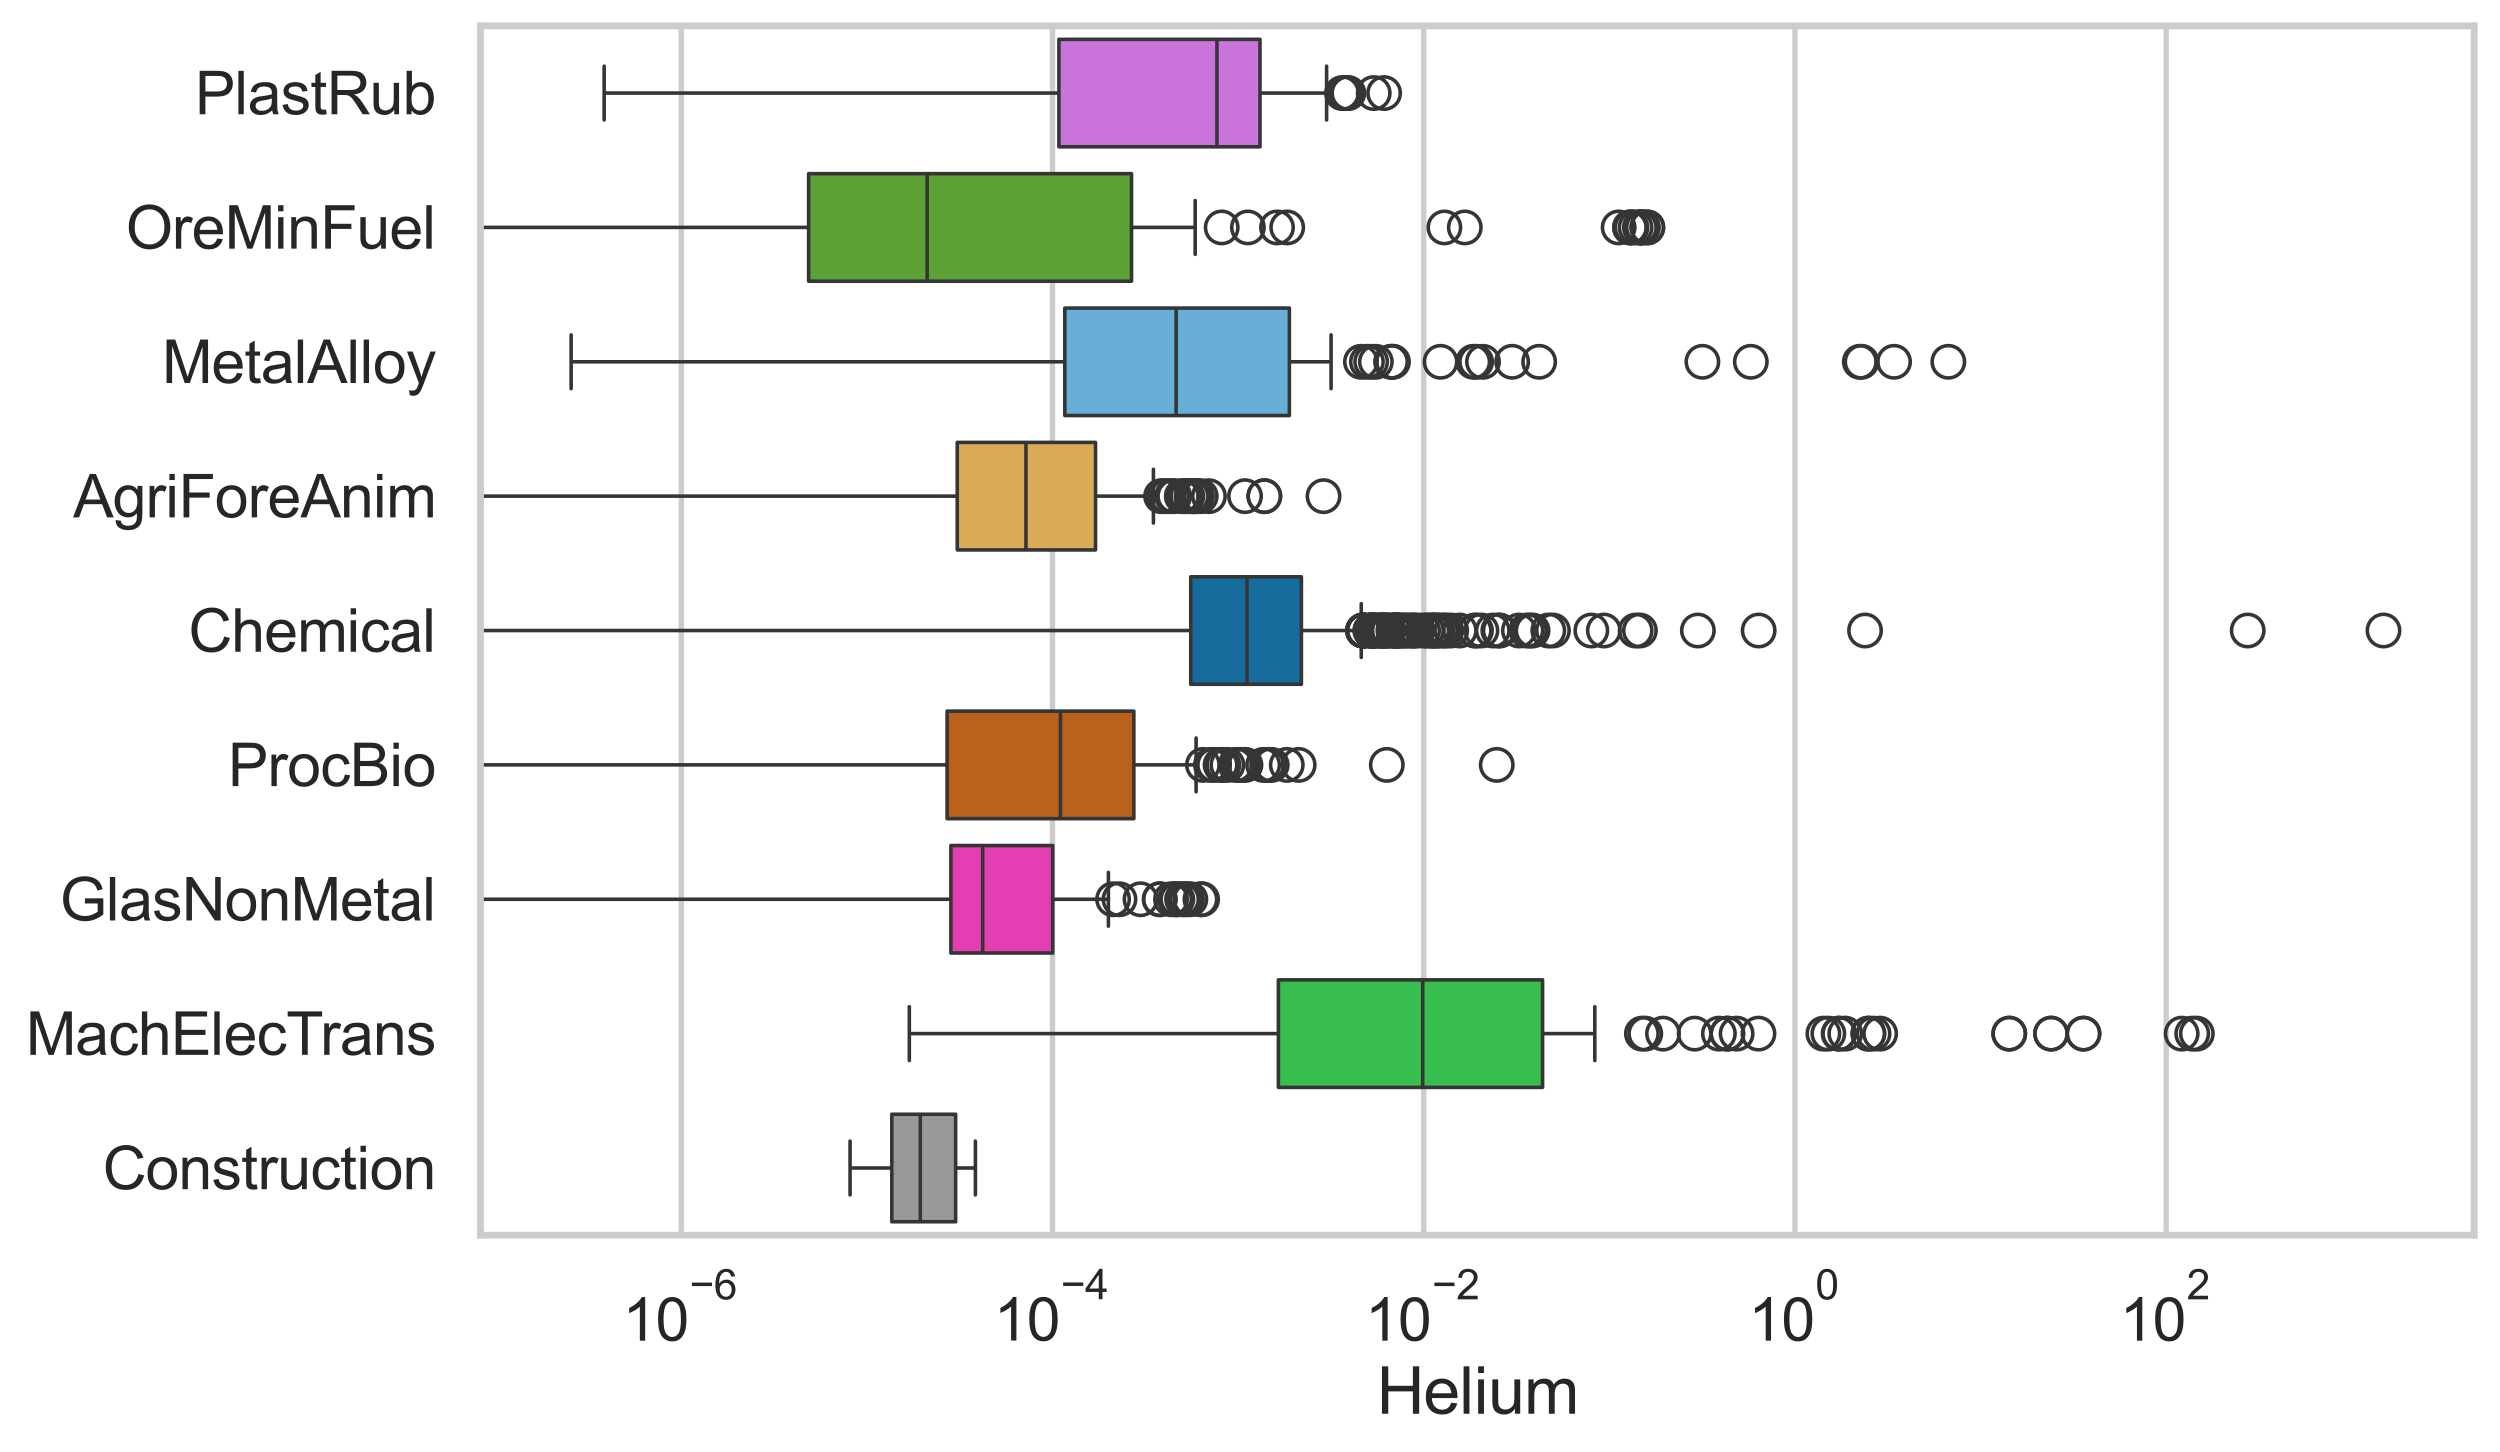 <?xml version="1.0" encoding="utf-8" standalone="no"?>
<!DOCTYPE svg PUBLIC "-//W3C//DTD SVG 1.1//EN"
  "http://www.w3.org/Graphics/SVG/1.1/DTD/svg11.dtd">
<svg xmlns:xlink="http://www.w3.org/1999/xlink" width="695.577pt" height="404.121pt" viewBox="0 0 695.577 404.121" xmlns="http://www.w3.org/2000/svg" version="1.1">
 <defs>
  <style type="text/css">*{stroke-linejoin: round; stroke-linecap: butt}</style>
 </defs>
 <g id="figure_1">
  <g id="patch_1">
   <path d="M 0 404.121 
L 695.577 404.121 
L 695.577 0 
L 0 0 
z
" style="fill: #ffffff"/>
  </g>
  <g id="axes_1">
   <g id="patch_2">
    <path d="M 133.697 343.665 
L 688.377 343.665 
L 688.377 7.2 
L 133.697 7.2 
z
" style="fill: #ffffff"/>
   </g>
   <g id="matplotlib.axis_1">
    <g id="xtick_1">
     <g id="line2d_1">
      <path d="M 189.547 343.665 
L 189.547 7.2 
" clip-path="url(#p1d6fa53db3)" style="fill: none; stroke: #cccccc; stroke-width: 1.5; stroke-linecap: round"/>
     </g>
     <g id="text_1">
      <!-- $\mathdefault{10^{-6}}$ -->
      <g style="fill: #262626" transform="translate(173.212 373.18) scale(0.165 -0.165)">
       <defs>
        <path id="ArialMT-31" d="M 2384 0 
L 1822 0 
L 1822 3584 
Q 1619 3391 1289 3197 
Q 959 3003 697 2906 
L 697 3450 
Q 1169 3672 1522 3987 
Q 1875 4303 2022 4600 
L 2384 4600 
L 2384 0 
z
" transform="scale(0.016)"/>
        <path id="ArialMT-30" d="M 266 2259 
Q 266 3072 433 3567 
Q 600 4063 929 4331 
Q 1259 4600 1759 4600 
Q 2128 4600 2406 4451 
Q 2684 4303 2865 4023 
Q 3047 3744 3150 3342 
Q 3253 2941 3253 2259 
Q 3253 1453 3087 958 
Q 2922 463 2592 192 
Q 2263 -78 1759 -78 
Q 1097 -78 719 397 
Q 266 969 266 2259 
z
M 844 2259 
Q 844 1131 1108 757 
Q 1372 384 1759 384 
Q 2147 384 2411 759 
Q 2675 1134 2675 2259 
Q 2675 3391 2411 3762 
Q 2147 4134 1753 4134 
Q 1366 4134 1134 3806 
Q 844 3388 844 2259 
z
" transform="scale(0.016)"/>
        <path id="ArialMT-2212" d="M 3381 1997 
L 356 1997 
L 356 2522 
L 3381 2522 
L 3381 1997 
z
" transform="scale(0.016)"/>
        <path id="ArialMT-36" d="M 3184 3459 
L 2625 3416 
Q 2550 3747 2413 3897 
Q 2184 4138 1850 4138 
Q 1581 4138 1378 3988 
Q 1113 3794 959 3422 
Q 806 3050 800 2363 
Q 1003 2672 1297 2822 
Q 1591 2972 1913 2972 
Q 2475 2972 2870 2558 
Q 3266 2144 3266 1488 
Q 3266 1056 3080 686 
Q 2894 316 2569 119 
Q 2244 -78 1831 -78 
Q 1128 -78 684 439 
Q 241 956 241 2144 
Q 241 3472 731 4075 
Q 1159 4600 1884 4600 
Q 2425 4600 2770 4297 
Q 3116 3994 3184 3459 
z
M 888 1484 
Q 888 1194 1011 928 
Q 1134 663 1356 523 
Q 1578 384 1822 384 
Q 2178 384 2434 671 
Q 2691 959 2691 1453 
Q 2691 1928 2437 2201 
Q 2184 2475 1800 2475 
Q 1419 2475 1153 2201 
Q 888 1928 888 1484 
z
" transform="scale(0.016)"/>
       </defs>
       <use xlink:href="#ArialMT-31" transform="translate(0 0.994)"/>
       <use xlink:href="#ArialMT-30" transform="translate(55.615 0.994)"/>
       <use xlink:href="#ArialMT-2212" transform="translate(112.973 70.688) scale(0.7)"/>
       <use xlink:href="#ArialMT-36" transform="translate(153.852 70.688) scale(0.7)"/>
      </g>
     </g>
    </g>
    <g id="xtick_2">
     <g id="line2d_2">
      <path d="M 292.837 343.665 
L 292.837 7.2 
" clip-path="url(#p1d6fa53db3)" style="fill: none; stroke: #cccccc; stroke-width: 1.5; stroke-linecap: round"/>
     </g>
     <g id="text_2">
      <!-- $\mathdefault{10^{-4}}$ -->
      <g style="fill: #262626" transform="translate(276.502 373.015) scale(0.165 -0.165)">
       <defs>
        <path id="ArialMT-34" d="M 2069 0 
L 2069 1097 
L 81 1097 
L 81 1613 
L 2172 4581 
L 2631 4581 
L 2631 1613 
L 3250 1613 
L 3250 1097 
L 2631 1097 
L 2631 0 
L 2069 0 
z
M 2069 1613 
L 2069 3678 
L 634 1613 
L 2069 1613 
z
" transform="scale(0.016)"/>
       </defs>
       <use xlink:href="#ArialMT-31" transform="translate(0 0.202)"/>
       <use xlink:href="#ArialMT-30" transform="translate(55.615 0.202)"/>
       <use xlink:href="#ArialMT-2212" transform="translate(112.973 69.895) scale(0.7)"/>
       <use xlink:href="#ArialMT-34" transform="translate(153.852 69.895) scale(0.7)"/>
      </g>
     </g>
    </g>
    <g id="xtick_3">
     <g id="line2d_3">
      <path d="M 396.126 343.665 
L 396.126 7.2 
" clip-path="url(#p1d6fa53db3)" style="fill: none; stroke: #cccccc; stroke-width: 1.5; stroke-linecap: round"/>
     </g>
     <g id="text_3">
      <!-- $\mathdefault{10^{-2}}$ -->
      <g style="fill: #262626" transform="translate(379.791 373.18) scale(0.165 -0.165)">
       <defs>
        <path id="ArialMT-32" d="M 3222 541 
L 3222 0 
L 194 0 
Q 188 203 259 391 
Q 375 700 629 1000 
Q 884 1300 1366 1694 
Q 2113 2306 2375 2664 
Q 2638 3022 2638 3341 
Q 2638 3675 2398 3904 
Q 2159 4134 1775 4134 
Q 1369 4134 1125 3890 
Q 881 3647 878 3216 
L 300 3275 
Q 359 3922 746 4261 
Q 1134 4600 1788 4600 
Q 2447 4600 2831 4234 
Q 3216 3869 3216 3328 
Q 3216 3053 3103 2787 
Q 2991 2522 2730 2228 
Q 2469 1934 1863 1422 
Q 1356 997 1212 845 
Q 1069 694 975 541 
L 3222 541 
z
" transform="scale(0.016)"/>
       </defs>
       <use xlink:href="#ArialMT-31" transform="translate(0 0.994)"/>
       <use xlink:href="#ArialMT-30" transform="translate(55.615 0.994)"/>
       <use xlink:href="#ArialMT-2212" transform="translate(112.973 70.688) scale(0.7)"/>
       <use xlink:href="#ArialMT-32" transform="translate(153.852 70.688) scale(0.7)"/>
      </g>
     </g>
    </g>
    <g id="xtick_4">
     <g id="line2d_4">
      <path d="M 499.415 343.665 
L 499.415 7.2 
" clip-path="url(#p1d6fa53db3)" style="fill: none; stroke: #cccccc; stroke-width: 1.5; stroke-linecap: round"/>
     </g>
     <g id="text_4">
      <!-- $\mathdefault{10^{0}}$ -->
      <g style="fill: #262626" transform="translate(486.463 373.18) scale(0.165 -0.165)">
       <use xlink:href="#ArialMT-31" transform="translate(0 0.994)"/>
       <use xlink:href="#ArialMT-30" transform="translate(55.615 0.994)"/>
       <use xlink:href="#ArialMT-30" transform="translate(112.973 70.688) scale(0.7)"/>
      </g>
     </g>
    </g>
    <g id="xtick_5">
     <g id="line2d_5">
      <path d="M 602.705 343.665 
L 602.705 7.2 
" clip-path="url(#p1d6fa53db3)" style="fill: none; stroke: #cccccc; stroke-width: 1.5; stroke-linecap: round"/>
     </g>
     <g id="text_5">
      <!-- $\mathdefault{10^{2}}$ -->
      <g style="fill: #262626" transform="translate(589.752 373.18) scale(0.165 -0.165)">
       <use xlink:href="#ArialMT-31" transform="translate(0 0.994)"/>
       <use xlink:href="#ArialMT-30" transform="translate(55.615 0.994)"/>
       <use xlink:href="#ArialMT-32" transform="translate(112.973 70.688) scale(0.7)"/>
      </g>
     </g>
    </g>
    <g id="text_6">
     <!-- Helium -->
     <g style="fill: #262626" transform="translate(383.031 393.344) scale(0.18 -0.18)">
      <defs>
       <path id="ArialMT-48" d="M 513 0 
L 513 4581 
L 1119 4581 
L 1119 2700 
L 3500 2700 
L 3500 4581 
L 4106 4581 
L 4106 0 
L 3500 0 
L 3500 2159 
L 1119 2159 
L 1119 0 
L 513 0 
z
" transform="scale(0.016)"/>
       <path id="ArialMT-65" d="M 2694 1069 
L 3275 997 
Q 3138 488 2766 206 
Q 2394 -75 1816 -75 
Q 1088 -75 661 373 
Q 234 822 234 1631 
Q 234 2469 665 2931 
Q 1097 3394 1784 3394 
Q 2450 3394 2872 2941 
Q 3294 2488 3294 1666 
Q 3294 1616 3291 1516 
L 816 1516 
Q 847 969 1125 678 
Q 1403 388 1819 388 
Q 2128 388 2347 550 
Q 2566 713 2694 1069 
z
M 847 1978 
L 2700 1978 
Q 2663 2397 2488 2606 
Q 2219 2931 1791 2931 
Q 1403 2931 1139 2672 
Q 875 2413 847 1978 
z
" transform="scale(0.016)"/>
       <path id="ArialMT-6c" d="M 409 0 
L 409 4581 
L 972 4581 
L 972 0 
L 409 0 
z
" transform="scale(0.016)"/>
       <path id="ArialMT-69" d="M 425 3934 
L 425 4581 
L 988 4581 
L 988 3934 
L 425 3934 
z
M 425 0 
L 425 3319 
L 988 3319 
L 988 0 
L 425 0 
z
" transform="scale(0.016)"/>
       <path id="ArialMT-75" d="M 2597 0 
L 2597 488 
Q 2209 -75 1544 -75 
Q 1250 -75 995 37 
Q 741 150 617 320 
Q 494 491 444 738 
Q 409 903 409 1263 
L 409 3319 
L 972 3319 
L 972 1478 
Q 972 1038 1006 884 
Q 1059 663 1231 536 
Q 1403 409 1656 409 
Q 1909 409 2131 539 
Q 2353 669 2445 892 
Q 2538 1116 2538 1541 
L 2538 3319 
L 3100 3319 
L 3100 0 
L 2597 0 
z
" transform="scale(0.016)"/>
       <path id="ArialMT-6d" d="M 422 0 
L 422 3319 
L 925 3319 
L 925 2853 
Q 1081 3097 1340 3245 
Q 1600 3394 1931 3394 
Q 2300 3394 2536 3241 
Q 2772 3088 2869 2813 
Q 3263 3394 3894 3394 
Q 4388 3394 4653 3120 
Q 4919 2847 4919 2278 
L 4919 0 
L 4359 0 
L 4359 2091 
Q 4359 2428 4304 2576 
Q 4250 2725 4106 2815 
Q 3963 2906 3769 2906 
Q 3419 2906 3187 2673 
Q 2956 2441 2956 1928 
L 2956 0 
L 2394 0 
L 2394 2156 
Q 2394 2531 2256 2718 
Q 2119 2906 1806 2906 
Q 1569 2906 1367 2781 
Q 1166 2656 1075 2415 
Q 984 2175 984 1722 
L 984 0 
L 422 0 
z
" transform="scale(0.016)"/>
      </defs>
      <use xlink:href="#ArialMT-48"/>
      <use xlink:href="#ArialMT-65" transform="translate(72.217 0)"/>
      <use xlink:href="#ArialMT-6c" transform="translate(127.832 0)"/>
      <use xlink:href="#ArialMT-69" transform="translate(150.049 0)"/>
      <use xlink:href="#ArialMT-75" transform="translate(172.266 0)"/>
      <use xlink:href="#ArialMT-6d" transform="translate(227.881 0)"/>
     </g>
    </g>
   </g>
   <g id="matplotlib.axis_2">
    <g id="ytick_1">
     <g id="text_7">
      <!-- PlastRub -->
      <g style="fill: #262626" transform="translate(54.248 31.798) scale(0.165 -0.165)">
       <defs>
        <path id="ArialMT-50" d="M 494 0 
L 494 4581 
L 2222 4581 
Q 2678 4581 2919 4538 
Q 3256 4481 3484 4323 
Q 3713 4166 3852 3881 
Q 3991 3597 3991 3256 
Q 3991 2672 3619 2267 
Q 3247 1863 2275 1863 
L 1100 1863 
L 1100 0 
L 494 0 
z
M 1100 2403 
L 2284 2403 
Q 2872 2403 3119 2622 
Q 3366 2841 3366 3238 
Q 3366 3525 3220 3729 
Q 3075 3934 2838 4000 
Q 2684 4041 2272 4041 
L 1100 4041 
L 1100 2403 
z
" transform="scale(0.016)"/>
        <path id="ArialMT-61" d="M 2588 409 
Q 2275 144 1986 34 
Q 1697 -75 1366 -75 
Q 819 -75 525 192 
Q 231 459 231 875 
Q 231 1119 342 1320 
Q 453 1522 633 1644 
Q 813 1766 1038 1828 
Q 1203 1872 1538 1913 
Q 2219 1994 2541 2106 
Q 2544 2222 2544 2253 
Q 2544 2597 2384 2738 
Q 2169 2928 1744 2928 
Q 1347 2928 1158 2789 
Q 969 2650 878 2297 
L 328 2372 
Q 403 2725 575 2942 
Q 747 3159 1072 3276 
Q 1397 3394 1825 3394 
Q 2250 3394 2515 3294 
Q 2781 3194 2906 3042 
Q 3031 2891 3081 2659 
Q 3109 2516 3109 2141 
L 3109 1391 
Q 3109 606 3145 398 
Q 3181 191 3288 0 
L 2700 0 
Q 2613 175 2588 409 
z
M 2541 1666 
Q 2234 1541 1622 1453 
Q 1275 1403 1131 1340 
Q 988 1278 909 1158 
Q 831 1038 831 891 
Q 831 666 1001 516 
Q 1172 366 1500 366 
Q 1825 366 2078 508 
Q 2331 650 2450 897 
Q 2541 1088 2541 1459 
L 2541 1666 
z
" transform="scale(0.016)"/>
        <path id="ArialMT-73" d="M 197 991 
L 753 1078 
Q 800 744 1014 566 
Q 1228 388 1613 388 
Q 2000 388 2187 545 
Q 2375 703 2375 916 
Q 2375 1106 2209 1216 
Q 2094 1291 1634 1406 
Q 1016 1563 777 1677 
Q 538 1791 414 1992 
Q 291 2194 291 2438 
Q 291 2659 392 2848 
Q 494 3038 669 3163 
Q 800 3259 1026 3326 
Q 1253 3394 1513 3394 
Q 1903 3394 2198 3281 
Q 2494 3169 2634 2976 
Q 2775 2784 2828 2463 
L 2278 2388 
Q 2241 2644 2061 2787 
Q 1881 2931 1553 2931 
Q 1166 2931 1000 2803 
Q 834 2675 834 2503 
Q 834 2394 903 2306 
Q 972 2216 1119 2156 
Q 1203 2125 1616 2013 
Q 2213 1853 2448 1751 
Q 2684 1650 2818 1456 
Q 2953 1263 2953 975 
Q 2953 694 2789 445 
Q 2625 197 2315 61 
Q 2006 -75 1616 -75 
Q 969 -75 630 194 
Q 291 463 197 991 
z
" transform="scale(0.016)"/>
        <path id="ArialMT-74" d="M 1650 503 
L 1731 6 
Q 1494 -44 1306 -44 
Q 1000 -44 831 53 
Q 663 150 594 308 
Q 525 466 525 972 
L 525 2881 
L 113 2881 
L 113 3319 
L 525 3319 
L 525 4141 
L 1084 4478 
L 1084 3319 
L 1650 3319 
L 1650 2881 
L 1084 2881 
L 1084 941 
Q 1084 700 1114 631 
Q 1144 563 1211 522 
Q 1278 481 1403 481 
Q 1497 481 1650 503 
z
" transform="scale(0.016)"/>
        <path id="ArialMT-52" d="M 503 0 
L 503 4581 
L 2534 4581 
Q 3147 4581 3465 4457 
Q 3784 4334 3975 4021 
Q 4166 3709 4166 3331 
Q 4166 2844 3850 2509 
Q 3534 2175 2875 2084 
Q 3116 1969 3241 1856 
Q 3506 1613 3744 1247 
L 4541 0 
L 3778 0 
L 3172 953 
Q 2906 1366 2734 1584 
Q 2563 1803 2427 1890 
Q 2291 1978 2150 2013 
Q 2047 2034 1813 2034 
L 1109 2034 
L 1109 0 
L 503 0 
z
M 1109 2559 
L 2413 2559 
Q 2828 2559 3062 2645 
Q 3297 2731 3419 2920 
Q 3541 3109 3541 3331 
Q 3541 3656 3305 3865 
Q 3069 4075 2559 4075 
L 1109 4075 
L 1109 2559 
z
" transform="scale(0.016)"/>
        <path id="ArialMT-62" d="M 941 0 
L 419 0 
L 419 4581 
L 981 4581 
L 981 2947 
Q 1338 3394 1891 3394 
Q 2197 3394 2470 3270 
Q 2744 3147 2920 2923 
Q 3097 2700 3197 2384 
Q 3297 2069 3297 1709 
Q 3297 856 2875 390 
Q 2453 -75 1863 -75 
Q 1275 -75 941 416 
L 941 0 
z
M 934 1684 
Q 934 1088 1097 822 
Q 1363 388 1816 388 
Q 2184 388 2453 708 
Q 2722 1028 2722 1663 
Q 2722 2313 2464 2622 
Q 2206 2931 1841 2931 
Q 1472 2931 1203 2611 
Q 934 2291 934 1684 
z
" transform="scale(0.016)"/>
       </defs>
       <use xlink:href="#ArialMT-50"/>
       <use xlink:href="#ArialMT-6c" transform="translate(66.699 0)"/>
       <use xlink:href="#ArialMT-61" transform="translate(88.916 0)"/>
       <use xlink:href="#ArialMT-73" transform="translate(144.531 0)"/>
       <use xlink:href="#ArialMT-74" transform="translate(194.531 0)"/>
       <use xlink:href="#ArialMT-52" transform="translate(222.314 0)"/>
       <use xlink:href="#ArialMT-75" transform="translate(294.531 0)"/>
       <use xlink:href="#ArialMT-62" transform="translate(350.146 0)"/>
      </g>
     </g>
    </g>
    <g id="ytick_2">
     <g id="text_8">
      <!-- OreMinFuel -->
      <g style="fill: #262626" transform="translate(35.013 69.183) scale(0.165 -0.165)">
       <defs>
        <path id="ArialMT-4f" d="M 309 2231 
Q 309 3372 921 4017 
Q 1534 4663 2503 4663 
Q 3138 4663 3647 4359 
Q 4156 4056 4423 3514 
Q 4691 2972 4691 2284 
Q 4691 1588 4409 1038 
Q 4128 488 3612 205 
Q 3097 -78 2500 -78 
Q 1853 -78 1343 234 
Q 834 547 571 1087 
Q 309 1628 309 2231 
z
M 934 2222 
Q 934 1394 1379 917 
Q 1825 441 2497 441 
Q 3181 441 3623 922 
Q 4066 1403 4066 2288 
Q 4066 2847 3877 3264 
Q 3688 3681 3323 3911 
Q 2959 4141 2506 4141 
Q 1863 4141 1398 3698 
Q 934 3256 934 2222 
z
" transform="scale(0.016)"/>
        <path id="ArialMT-72" d="M 416 0 
L 416 3319 
L 922 3319 
L 922 2816 
Q 1116 3169 1280 3281 
Q 1444 3394 1641 3394 
Q 1925 3394 2219 3213 
L 2025 2691 
Q 1819 2813 1613 2813 
Q 1428 2813 1281 2702 
Q 1134 2591 1072 2394 
Q 978 2094 978 1738 
L 978 0 
L 416 0 
z
" transform="scale(0.016)"/>
        <path id="ArialMT-4d" d="M 475 0 
L 475 4581 
L 1388 4581 
L 2472 1338 
Q 2622 884 2691 659 
Q 2769 909 2934 1394 
L 4031 4581 
L 4847 4581 
L 4847 0 
L 4263 0 
L 4263 3834 
L 2931 0 
L 2384 0 
L 1059 3900 
L 1059 0 
L 475 0 
z
" transform="scale(0.016)"/>
        <path id="ArialMT-6e" d="M 422 0 
L 422 3319 
L 928 3319 
L 928 2847 
Q 1294 3394 1984 3394 
Q 2284 3394 2536 3286 
Q 2788 3178 2913 3003 
Q 3038 2828 3088 2588 
Q 3119 2431 3119 2041 
L 3119 0 
L 2556 0 
L 2556 2019 
Q 2556 2363 2490 2533 
Q 2425 2703 2258 2804 
Q 2091 2906 1866 2906 
Q 1506 2906 1245 2678 
Q 984 2450 984 1813 
L 984 0 
L 422 0 
z
" transform="scale(0.016)"/>
        <path id="ArialMT-46" d="M 525 0 
L 525 4581 
L 3616 4581 
L 3616 4041 
L 1131 4041 
L 1131 2622 
L 3281 2622 
L 3281 2081 
L 1131 2081 
L 1131 0 
L 525 0 
z
" transform="scale(0.016)"/>
       </defs>
       <use xlink:href="#ArialMT-4f"/>
       <use xlink:href="#ArialMT-72" transform="translate(77.783 0)"/>
       <use xlink:href="#ArialMT-65" transform="translate(111.084 0)"/>
       <use xlink:href="#ArialMT-4d" transform="translate(166.699 0)"/>
       <use xlink:href="#ArialMT-69" transform="translate(250 0)"/>
       <use xlink:href="#ArialMT-6e" transform="translate(272.217 0)"/>
       <use xlink:href="#ArialMT-46" transform="translate(327.832 0)"/>
       <use xlink:href="#ArialMT-75" transform="translate(388.916 0)"/>
       <use xlink:href="#ArialMT-65" transform="translate(444.531 0)"/>
       <use xlink:href="#ArialMT-6c" transform="translate(500.146 0)"/>
      </g>
     </g>
    </g>
    <g id="ytick_3">
     <g id="text_9">
      <!-- MetalAlloy -->
      <g style="fill: #262626" transform="translate(45.088 106.568) scale(0.165 -0.165)">
       <defs>
        <path id="ArialMT-41" d="M -9 0 
L 1750 4581 
L 2403 4581 
L 4278 0 
L 3588 0 
L 3053 1388 
L 1138 1388 
L 634 0 
L -9 0 
z
M 1313 1881 
L 2866 1881 
L 2388 3150 
Q 2169 3728 2063 4100 
Q 1975 3659 1816 3225 
L 1313 1881 
z
" transform="scale(0.016)"/>
        <path id="ArialMT-6f" d="M 213 1659 
Q 213 2581 725 3025 
Q 1153 3394 1769 3394 
Q 2453 3394 2887 2945 
Q 3322 2497 3322 1706 
Q 3322 1066 3130 698 
Q 2938 331 2570 128 
Q 2203 -75 1769 -75 
Q 1072 -75 642 372 
Q 213 819 213 1659 
z
M 791 1659 
Q 791 1022 1069 705 
Q 1347 388 1769 388 
Q 2188 388 2466 706 
Q 2744 1025 2744 1678 
Q 2744 2294 2464 2611 
Q 2184 2928 1769 2928 
Q 1347 2928 1069 2612 
Q 791 2297 791 1659 
z
" transform="scale(0.016)"/>
        <path id="ArialMT-79" d="M 397 -1278 
L 334 -750 
Q 519 -800 656 -800 
Q 844 -800 956 -737 
Q 1069 -675 1141 -563 
Q 1194 -478 1313 -144 
Q 1328 -97 1363 -6 
L 103 3319 
L 709 3319 
L 1400 1397 
Q 1534 1031 1641 628 
Q 1738 1016 1872 1384 
L 2581 3319 
L 3144 3319 
L 1881 -56 
Q 1678 -603 1566 -809 
Q 1416 -1088 1222 -1217 
Q 1028 -1347 759 -1347 
Q 597 -1347 397 -1278 
z
" transform="scale(0.016)"/>
       </defs>
       <use xlink:href="#ArialMT-4d"/>
       <use xlink:href="#ArialMT-65" transform="translate(83.301 0)"/>
       <use xlink:href="#ArialMT-74" transform="translate(138.916 0)"/>
       <use xlink:href="#ArialMT-61" transform="translate(166.699 0)"/>
       <use xlink:href="#ArialMT-6c" transform="translate(222.314 0)"/>
       <use xlink:href="#ArialMT-41" transform="translate(244.531 0)"/>
       <use xlink:href="#ArialMT-6c" transform="translate(311.23 0)"/>
       <use xlink:href="#ArialMT-6c" transform="translate(333.447 0)"/>
       <use xlink:href="#ArialMT-6f" transform="translate(355.664 0)"/>
       <use xlink:href="#ArialMT-79" transform="translate(411.279 0)"/>
      </g>
     </g>
    </g>
    <g id="ytick_4">
     <g id="text_10">
      <!-- AgriForeAnim -->
      <g style="fill: #262626" transform="translate(20.341 143.953) scale(0.165 -0.165)">
       <defs>
        <path id="ArialMT-67" d="M 319 -275 
L 866 -356 
Q 900 -609 1056 -725 
Q 1266 -881 1628 -881 
Q 2019 -881 2231 -725 
Q 2444 -569 2519 -288 
Q 2563 -116 2559 434 
Q 2191 0 1641 0 
Q 956 0 581 494 
Q 206 988 206 1678 
Q 206 2153 378 2554 
Q 550 2956 876 3175 
Q 1203 3394 1644 3394 
Q 2231 3394 2613 2919 
L 2613 3319 
L 3131 3319 
L 3131 450 
Q 3131 -325 2973 -648 
Q 2816 -972 2473 -1159 
Q 2131 -1347 1631 -1347 
Q 1038 -1347 672 -1080 
Q 306 -813 319 -275 
z
M 784 1719 
Q 784 1066 1043 766 
Q 1303 466 1694 466 
Q 2081 466 2343 764 
Q 2606 1063 2606 1700 
Q 2606 2309 2336 2618 
Q 2066 2928 1684 2928 
Q 1309 2928 1046 2623 
Q 784 2319 784 1719 
z
" transform="scale(0.016)"/>
       </defs>
       <use xlink:href="#ArialMT-41"/>
       <use xlink:href="#ArialMT-67" transform="translate(66.699 0)"/>
       <use xlink:href="#ArialMT-72" transform="translate(122.314 0)"/>
       <use xlink:href="#ArialMT-69" transform="translate(155.615 0)"/>
       <use xlink:href="#ArialMT-46" transform="translate(177.832 0)"/>
       <use xlink:href="#ArialMT-6f" transform="translate(238.916 0)"/>
       <use xlink:href="#ArialMT-72" transform="translate(294.531 0)"/>
       <use xlink:href="#ArialMT-65" transform="translate(327.832 0)"/>
       <use xlink:href="#ArialMT-41" transform="translate(383.447 0)"/>
       <use xlink:href="#ArialMT-6e" transform="translate(450.146 0)"/>
       <use xlink:href="#ArialMT-69" transform="translate(505.762 0)"/>
       <use xlink:href="#ArialMT-6d" transform="translate(527.979 0)"/>
      </g>
     </g>
    </g>
    <g id="ytick_5">
     <g id="text_11">
      <!-- Chemical -->
      <g style="fill: #262626" transform="translate(52.428 181.337) scale(0.165 -0.165)">
       <defs>
        <path id="ArialMT-43" d="M 3763 1606 
L 4369 1453 
Q 4178 706 3683 314 
Q 3188 -78 2472 -78 
Q 1731 -78 1267 223 
Q 803 525 561 1097 
Q 319 1669 319 2325 
Q 319 3041 592 3573 
Q 866 4106 1370 4382 
Q 1875 4659 2481 4659 
Q 3169 4659 3637 4309 
Q 4106 3959 4291 3325 
L 3694 3184 
Q 3534 3684 3231 3912 
Q 2928 4141 2469 4141 
Q 1941 4141 1586 3887 
Q 1231 3634 1087 3207 
Q 944 2781 944 2328 
Q 944 1744 1114 1308 
Q 1284 872 1643 656 
Q 2003 441 2422 441 
Q 2931 441 3284 734 
Q 3638 1028 3763 1606 
z
" transform="scale(0.016)"/>
        <path id="ArialMT-68" d="M 422 0 
L 422 4581 
L 984 4581 
L 984 2938 
Q 1378 3394 1978 3394 
Q 2347 3394 2619 3248 
Q 2891 3103 3008 2847 
Q 3125 2591 3125 2103 
L 3125 0 
L 2563 0 
L 2563 2103 
Q 2563 2525 2380 2717 
Q 2197 2909 1863 2909 
Q 1613 2909 1392 2779 
Q 1172 2650 1078 2428 
Q 984 2206 984 1816 
L 984 0 
L 422 0 
z
" transform="scale(0.016)"/>
        <path id="ArialMT-63" d="M 2588 1216 
L 3141 1144 
Q 3050 572 2676 248 
Q 2303 -75 1759 -75 
Q 1078 -75 664 370 
Q 250 816 250 1647 
Q 250 2184 428 2587 
Q 606 2991 970 3192 
Q 1334 3394 1763 3394 
Q 2303 3394 2647 3120 
Q 2991 2847 3088 2344 
L 2541 2259 
Q 2463 2594 2264 2762 
Q 2066 2931 1784 2931 
Q 1359 2931 1093 2626 
Q 828 2322 828 1663 
Q 828 994 1084 691 
Q 1341 388 1753 388 
Q 2084 388 2306 591 
Q 2528 794 2588 1216 
z
" transform="scale(0.016)"/>
       </defs>
       <use xlink:href="#ArialMT-43"/>
       <use xlink:href="#ArialMT-68" transform="translate(72.217 0)"/>
       <use xlink:href="#ArialMT-65" transform="translate(127.832 0)"/>
       <use xlink:href="#ArialMT-6d" transform="translate(183.447 0)"/>
       <use xlink:href="#ArialMT-69" transform="translate(266.748 0)"/>
       <use xlink:href="#ArialMT-63" transform="translate(288.965 0)"/>
       <use xlink:href="#ArialMT-61" transform="translate(338.965 0)"/>
       <use xlink:href="#ArialMT-6c" transform="translate(394.58 0)"/>
      </g>
     </g>
    </g>
    <g id="ytick_6">
     <g id="text_12">
      <!-- ProcBio -->
      <g style="fill: #262626" transform="translate(63.424 218.722) scale(0.165 -0.165)">
       <defs>
        <path id="ArialMT-42" d="M 469 0 
L 469 4581 
L 2188 4581 
Q 2713 4581 3030 4442 
Q 3347 4303 3526 4014 
Q 3706 3725 3706 3409 
Q 3706 3116 3547 2856 
Q 3388 2597 3066 2438 
Q 3481 2316 3704 2022 
Q 3928 1728 3928 1328 
Q 3928 1006 3792 729 
Q 3656 453 3456 303 
Q 3256 153 2954 76 
Q 2653 0 2216 0 
L 469 0 
z
M 1075 2656 
L 2066 2656 
Q 2469 2656 2644 2709 
Q 2875 2778 2992 2937 
Q 3109 3097 3109 3338 
Q 3109 3566 3000 3739 
Q 2891 3913 2687 3977 
Q 2484 4041 1991 4041 
L 1075 4041 
L 1075 2656 
z
M 1075 541 
L 2216 541 
Q 2509 541 2628 563 
Q 2838 600 2978 687 
Q 3119 775 3209 942 
Q 3300 1109 3300 1328 
Q 3300 1584 3169 1773 
Q 3038 1963 2805 2039 
Q 2572 2116 2134 2116 
L 1075 2116 
L 1075 541 
z
" transform="scale(0.016)"/>
       </defs>
       <use xlink:href="#ArialMT-50"/>
       <use xlink:href="#ArialMT-72" transform="translate(66.699 0)"/>
       <use xlink:href="#ArialMT-6f" transform="translate(100 0)"/>
       <use xlink:href="#ArialMT-63" transform="translate(155.615 0)"/>
       <use xlink:href="#ArialMT-42" transform="translate(205.615 0)"/>
       <use xlink:href="#ArialMT-69" transform="translate(272.314 0)"/>
       <use xlink:href="#ArialMT-6f" transform="translate(294.531 0)"/>
      </g>
     </g>
    </g>
    <g id="ytick_7">
     <g id="text_13">
      <!-- GlasNonMetal -->
      <g style="fill: #262626" transform="translate(16.659 256.107) scale(0.165 -0.165)">
       <defs>
        <path id="ArialMT-47" d="M 2638 1797 
L 2638 2334 
L 4578 2338 
L 4578 638 
Q 4131 281 3656 101 
Q 3181 -78 2681 -78 
Q 2006 -78 1454 211 
Q 903 500 622 1047 
Q 341 1594 341 2269 
Q 341 2938 620 3517 
Q 900 4097 1425 4378 
Q 1950 4659 2634 4659 
Q 3131 4659 3532 4498 
Q 3934 4338 4162 4050 
Q 4391 3763 4509 3300 
L 3963 3150 
Q 3859 3500 3706 3700 
Q 3553 3900 3268 4020 
Q 2984 4141 2638 4141 
Q 2222 4141 1919 4014 
Q 1616 3888 1430 3681 
Q 1244 3475 1141 3228 
Q 966 2803 966 2306 
Q 966 1694 1177 1281 
Q 1388 869 1791 669 
Q 2194 469 2647 469 
Q 3041 469 3416 620 
Q 3791 772 3984 944 
L 3984 1797 
L 2638 1797 
z
" transform="scale(0.016)"/>
        <path id="ArialMT-4e" d="M 488 0 
L 488 4581 
L 1109 4581 
L 3516 984 
L 3516 4581 
L 4097 4581 
L 4097 0 
L 3475 0 
L 1069 3600 
L 1069 0 
L 488 0 
z
" transform="scale(0.016)"/>
       </defs>
       <use xlink:href="#ArialMT-47"/>
       <use xlink:href="#ArialMT-6c" transform="translate(77.783 0)"/>
       <use xlink:href="#ArialMT-61" transform="translate(100 0)"/>
       <use xlink:href="#ArialMT-73" transform="translate(155.615 0)"/>
       <use xlink:href="#ArialMT-4e" transform="translate(205.615 0)"/>
       <use xlink:href="#ArialMT-6f" transform="translate(277.832 0)"/>
       <use xlink:href="#ArialMT-6e" transform="translate(333.447 0)"/>
       <use xlink:href="#ArialMT-4d" transform="translate(389.062 0)"/>
       <use xlink:href="#ArialMT-65" transform="translate(472.363 0)"/>
       <use xlink:href="#ArialMT-74" transform="translate(527.979 0)"/>
       <use xlink:href="#ArialMT-61" transform="translate(555.762 0)"/>
       <use xlink:href="#ArialMT-6c" transform="translate(611.377 0)"/>
      </g>
     </g>
    </g>
    <g id="ytick_8">
     <g id="text_14">
      <!-- MachElecTrans -->
      <g style="fill: #262626" transform="translate(7.2 293.492) scale(0.165 -0.165)">
       <defs>
        <path id="ArialMT-45" d="M 506 0 
L 506 4581 
L 3819 4581 
L 3819 4041 
L 1113 4041 
L 1113 2638 
L 3647 2638 
L 3647 2100 
L 1113 2100 
L 1113 541 
L 3925 541 
L 3925 0 
L 506 0 
z
" transform="scale(0.016)"/>
        <path id="ArialMT-54" d="M 1659 0 
L 1659 4041 
L 150 4041 
L 150 4581 
L 3781 4581 
L 3781 4041 
L 2266 4041 
L 2266 0 
L 1659 0 
z
" transform="scale(0.016)"/>
       </defs>
       <use xlink:href="#ArialMT-4d"/>
       <use xlink:href="#ArialMT-61" transform="translate(83.301 0)"/>
       <use xlink:href="#ArialMT-63" transform="translate(138.916 0)"/>
       <use xlink:href="#ArialMT-68" transform="translate(188.916 0)"/>
       <use xlink:href="#ArialMT-45" transform="translate(244.531 0)"/>
       <use xlink:href="#ArialMT-6c" transform="translate(311.23 0)"/>
       <use xlink:href="#ArialMT-65" transform="translate(333.447 0)"/>
       <use xlink:href="#ArialMT-63" transform="translate(389.062 0)"/>
       <use xlink:href="#ArialMT-54" transform="translate(439.062 0)"/>
       <use xlink:href="#ArialMT-72" transform="translate(496.396 0)"/>
       <use xlink:href="#ArialMT-61" transform="translate(529.697 0)"/>
       <use xlink:href="#ArialMT-6e" transform="translate(585.312 0)"/>
       <use xlink:href="#ArialMT-73" transform="translate(640.928 0)"/>
      </g>
     </g>
    </g>
    <g id="ytick_9">
     <g id="text_15">
      <!-- Construction -->
      <g style="fill: #262626" transform="translate(28.575 330.877) scale(0.165 -0.165)">
       <use xlink:href="#ArialMT-43"/>
       <use xlink:href="#ArialMT-6f" transform="translate(72.217 0)"/>
       <use xlink:href="#ArialMT-6e" transform="translate(127.832 0)"/>
       <use xlink:href="#ArialMT-73" transform="translate(183.447 0)"/>
       <use xlink:href="#ArialMT-74" transform="translate(233.447 0)"/>
       <use xlink:href="#ArialMT-72" transform="translate(261.23 0)"/>
       <use xlink:href="#ArialMT-75" transform="translate(294.531 0)"/>
       <use xlink:href="#ArialMT-63" transform="translate(350.146 0)"/>
       <use xlink:href="#ArialMT-74" transform="translate(400.146 0)"/>
       <use xlink:href="#ArialMT-69" transform="translate(427.93 0)"/>
       <use xlink:href="#ArialMT-6f" transform="translate(450.146 0)"/>
       <use xlink:href="#ArialMT-6e" transform="translate(505.762 0)"/>
      </g>
     </g>
    </g>
   </g>
   <g id="patch_3">
    <path d="M 294.618 10.938 
L 294.618 40.846 
L 350.567 40.846 
L 350.567 10.938 
L 294.618 10.938 
z
" clip-path="url(#p1d6fa53db3)" style="fill: #ca74db; stroke: #353535; stroke-linejoin: miter"/>
   </g>
   <g id="line2d_6">
    <path d="M 294.618 25.892 
L 168.097 25.892 
" clip-path="url(#p1d6fa53db3)" style="fill: none; stroke: #353535"/>
   </g>
   <g id="line2d_7">
    <path d="M 350.567 25.892 
L 369.104 25.892 
" clip-path="url(#p1d6fa53db3)" style="fill: none; stroke: #353535"/>
   </g>
   <g id="line2d_8">
    <path d="M 168.097 18.415 
L 168.097 33.369 
" clip-path="url(#p1d6fa53db3)" style="fill: none; stroke: #353535; stroke-linecap: round"/>
   </g>
   <g id="line2d_9">
    <path d="M 369.104 18.415 
L 369.104 33.369 
" clip-path="url(#p1d6fa53db3)" style="fill: none; stroke: #353535; stroke-linecap: round"/>
   </g>
   <g id="line2d_10">
    <defs>
     <path id="m59dfcecbc9" d="M 0 4.5 
C 1.193 4.5 2.338 4.026 3.182 3.182 
C 4.026 2.338 4.5 1.193 4.5 0 
C 4.5 -1.193 4.026 -2.338 3.182 -3.182 
C 2.338 -4.026 1.193 -4.5 0 -4.5 
C -1.193 -4.5 -2.338 -4.026 -3.182 -3.182 
C -4.026 -2.338 -4.5 -1.193 -4.5 0 
C -4.5 1.193 -4.026 2.338 -3.182 3.182 
C -2.338 4.026 -1.193 4.5 0 4.5 
z
" style="stroke: #353535"/>
    </defs>
    <g clip-path="url(#p1d6fa53db3)">
     <use xlink:href="#m59dfcecbc9" x="385.107" y="25.892" style="fill-opacity: 0; stroke: #353535"/>
     <use xlink:href="#m59dfcecbc9" x="374.349" y="25.892" style="fill-opacity: 0; stroke: #353535"/>
     <use xlink:href="#m59dfcecbc9" x="375.149" y="25.892" style="fill-opacity: 0; stroke: #353535"/>
     <use xlink:href="#m59dfcecbc9" x="382.213" y="25.892" style="fill-opacity: 0; stroke: #353535"/>
     <use xlink:href="#m59dfcecbc9" x="373.405" y="25.892" style="fill-opacity: 0; stroke: #353535"/>
     <use xlink:href="#m59dfcecbc9" x="374.707" y="25.892" style="fill-opacity: 0; stroke: #353535"/>
    </g>
   </g>
   <g id="patch_4">
    <path d="M 224.987 48.323 
L 224.987 78.231 
L 314.823 78.231 
L 314.823 48.323 
L 224.987 48.323 
z
" clip-path="url(#p1d6fa53db3)" style="fill: #5ca236; stroke: #353535; stroke-linejoin: miter"/>
   </g>
   <g id="line2d_11">
    <path d="M 224.987 63.277 
L -1 63.277 
" clip-path="url(#p1d6fa53db3)" style="fill: none; stroke: #353535"/>
   </g>
   <g id="line2d_12">
    <path d="M 314.823 63.277 
L 332.534 63.277 
" clip-path="url(#p1d6fa53db3)" style="fill: none; stroke: #353535"/>
   </g>
   <g id="line2d_13">
    <path clip-path="url(#p1d6fa53db3)" style="fill: none; stroke: #353535; stroke-linecap: round"/>
   </g>
   <g id="line2d_14">
    <path d="M 332.534 55.8 
L 332.534 70.754 
" clip-path="url(#p1d6fa53db3)" style="fill: none; stroke: #353535; stroke-linecap: round"/>
   </g>
   <g id="line2d_15">
    <g clip-path="url(#p1d6fa53db3)">
     <use xlink:href="#m59dfcecbc9" x="457.121" y="63.277" style="fill-opacity: 0; stroke: #353535"/>
     <use xlink:href="#m59dfcecbc9" x="453.528" y="63.277" style="fill-opacity: 0; stroke: #353535"/>
     <use xlink:href="#m59dfcecbc9" x="458.341" y="63.277" style="fill-opacity: 0; stroke: #353535"/>
     <use xlink:href="#m59dfcecbc9" x="453.533" y="63.277" style="fill-opacity: 0; stroke: #353535"/>
     <use xlink:href="#m59dfcecbc9" x="339.909" y="63.277" style="fill-opacity: 0; stroke: #353535"/>
     <use xlink:href="#m59dfcecbc9" x="456.497" y="63.277" style="fill-opacity: 0; stroke: #353535"/>
     <use xlink:href="#m59dfcecbc9" x="453.929" y="63.277" style="fill-opacity: 0; stroke: #353535"/>
     <use xlink:href="#m59dfcecbc9" x="456.497" y="63.277" style="fill-opacity: 0; stroke: #353535"/>
     <use xlink:href="#m59dfcecbc9" x="456.61" y="63.277" style="fill-opacity: 0; stroke: #353535"/>
     <use xlink:href="#m59dfcecbc9" x="401.876" y="63.277" style="fill-opacity: 0; stroke: #353535"/>
     <use xlink:href="#m59dfcecbc9" x="407.553" y="63.277" style="fill-opacity: 0; stroke: #353535"/>
     <use xlink:href="#m59dfcecbc9" x="355.309" y="63.277" style="fill-opacity: 0; stroke: #353535"/>
     <use xlink:href="#m59dfcecbc9" x="450.362" y="63.277" style="fill-opacity: 0; stroke: #353535"/>
     <use xlink:href="#m59dfcecbc9" x="358.141" y="63.277" style="fill-opacity: 0; stroke: #353535"/>
     <use xlink:href="#m59dfcecbc9" x="456.256" y="63.277" style="fill-opacity: 0; stroke: #353535"/>
     <use xlink:href="#m59dfcecbc9" x="455.069" y="63.277" style="fill-opacity: 0; stroke: #353535"/>
     <use xlink:href="#m59dfcecbc9" x="458.341" y="63.277" style="fill-opacity: 0; stroke: #353535"/>
     <use xlink:href="#m59dfcecbc9" x="347.208" y="63.277" style="fill-opacity: 0; stroke: #353535"/>
    </g>
   </g>
   <g id="patch_5">
    <path d="M 296.261 85.708 
L 296.261 115.616 
L 358.74 115.616 
L 358.74 85.708 
L 296.261 85.708 
z
" clip-path="url(#p1d6fa53db3)" style="fill: #68afd7; stroke: #353535; stroke-linejoin: miter"/>
   </g>
   <g id="line2d_16">
    <path d="M 296.261 100.662 
L 158.91 100.662 
" clip-path="url(#p1d6fa53db3)" style="fill: none; stroke: #353535"/>
   </g>
   <g id="line2d_17">
    <path d="M 358.74 100.662 
L 370.35 100.662 
" clip-path="url(#p1d6fa53db3)" style="fill: none; stroke: #353535"/>
   </g>
   <g id="line2d_18">
    <path d="M 158.91 93.185 
L 158.91 108.139 
" clip-path="url(#p1d6fa53db3)" style="fill: none; stroke: #353535; stroke-linecap: round"/>
   </g>
   <g id="line2d_19">
    <path d="M 370.35 93.185 
L 370.35 108.139 
" clip-path="url(#p1d6fa53db3)" style="fill: none; stroke: #353535; stroke-linecap: round"/>
   </g>
   <g id="line2d_20">
    <g clip-path="url(#p1d6fa53db3)">
     <use xlink:href="#m59dfcecbc9" x="542.088" y="100.662" style="fill-opacity: 0; stroke: #353535"/>
     <use xlink:href="#m59dfcecbc9" x="387.566" y="100.662" style="fill-opacity: 0; stroke: #353535"/>
     <use xlink:href="#m59dfcecbc9" x="526.984" y="100.662" style="fill-opacity: 0; stroke: #353535"/>
     <use xlink:href="#m59dfcecbc9" x="409.905" y="100.662" style="fill-opacity: 0; stroke: #353535"/>
     <use xlink:href="#m59dfcecbc9" x="378.656" y="100.662" style="fill-opacity: 0; stroke: #353535"/>
     <use xlink:href="#m59dfcecbc9" x="380.32" y="100.662" style="fill-opacity: 0; stroke: #353535"/>
     <use xlink:href="#m59dfcecbc9" x="410.702" y="100.662" style="fill-opacity: 0; stroke: #353535"/>
     <use xlink:href="#m59dfcecbc9" x="428.24" y="100.662" style="fill-opacity: 0; stroke: #353535"/>
     <use xlink:href="#m59dfcecbc9" x="400.807" y="100.662" style="fill-opacity: 0; stroke: #353535"/>
     <use xlink:href="#m59dfcecbc9" x="517.456" y="100.662" style="fill-opacity: 0; stroke: #353535"/>
     <use xlink:href="#m59dfcecbc9" x="381.5" y="100.662" style="fill-opacity: 0; stroke: #353535"/>
     <use xlink:href="#m59dfcecbc9" x="420.737" y="100.662" style="fill-opacity: 0; stroke: #353535"/>
     <use xlink:href="#m59dfcecbc9" x="387.037" y="100.662" style="fill-opacity: 0; stroke: #353535"/>
     <use xlink:href="#m59dfcecbc9" x="412.61" y="100.662" style="fill-opacity: 0; stroke: #353535"/>
     <use xlink:href="#m59dfcecbc9" x="487.135" y="100.662" style="fill-opacity: 0; stroke: #353535"/>
     <use xlink:href="#m59dfcecbc9" x="382.805" y="100.662" style="fill-opacity: 0; stroke: #353535"/>
     <use xlink:href="#m59dfcecbc9" x="517.923" y="100.662" style="fill-opacity: 0; stroke: #353535"/>
     <use xlink:href="#m59dfcecbc9" x="473.659" y="100.662" style="fill-opacity: 0; stroke: #353535"/>
     <use xlink:href="#m59dfcecbc9" x="387.281" y="100.662" style="fill-opacity: 0; stroke: #353535"/>
    </g>
   </g>
   <g id="patch_6">
    <path d="M 266.336 123.093 
L 266.336 153.001 
L 304.807 153.001 
L 304.807 123.093 
L 266.336 123.093 
z
" clip-path="url(#p1d6fa53db3)" style="fill: #daac58; stroke: #353535; stroke-linejoin: miter"/>
   </g>
   <g id="line2d_21">
    <path d="M 266.336 138.047 
L -1 138.047 
" clip-path="url(#p1d6fa53db3)" style="fill: none; stroke: #353535"/>
   </g>
   <g id="line2d_22">
    <path d="M 304.807 138.047 
L 320.917 138.047 
" clip-path="url(#p1d6fa53db3)" style="fill: none; stroke: #353535"/>
   </g>
   <g id="line2d_23">
    <path clip-path="url(#p1d6fa53db3)" style="fill: none; stroke: #353535; stroke-linecap: round"/>
   </g>
   <g id="line2d_24">
    <path d="M 320.917 130.57 
L 320.917 145.524 
" clip-path="url(#p1d6fa53db3)" style="fill: none; stroke: #353535; stroke-linecap: round"/>
   </g>
   <g id="line2d_25">
    <g clip-path="url(#p1d6fa53db3)">
     <use xlink:href="#m59dfcecbc9" x="326.079" y="138.047" style="fill-opacity: 0; stroke: #353535"/>
     <use xlink:href="#m59dfcecbc9" x="324.722" y="138.047" style="fill-opacity: 0; stroke: #353535"/>
     <use xlink:href="#m59dfcecbc9" x="351.779" y="138.047" style="fill-opacity: 0; stroke: #353535"/>
     <use xlink:href="#m59dfcecbc9" x="351.786" y="138.047" style="fill-opacity: 0; stroke: #353535"/>
     <use xlink:href="#m59dfcecbc9" x="332.338" y="138.047" style="fill-opacity: 0; stroke: #353535"/>
     <use xlink:href="#m59dfcecbc9" x="328.803" y="138.047" style="fill-opacity: 0; stroke: #353535"/>
     <use xlink:href="#m59dfcecbc9" x="368.248" y="138.047" style="fill-opacity: 0; stroke: #353535"/>
     <use xlink:href="#m59dfcecbc9" x="333.025" y="138.047" style="fill-opacity: 0; stroke: #353535"/>
     <use xlink:href="#m59dfcecbc9" x="331.83" y="138.047" style="fill-opacity: 0; stroke: #353535"/>
     <use xlink:href="#m59dfcecbc9" x="331.516" y="138.047" style="fill-opacity: 0; stroke: #353535"/>
     <use xlink:href="#m59dfcecbc9" x="334.079" y="138.047" style="fill-opacity: 0; stroke: #353535"/>
     <use xlink:href="#m59dfcecbc9" x="329.828" y="138.047" style="fill-opacity: 0; stroke: #353535"/>
     <use xlink:href="#m59dfcecbc9" x="326.712" y="138.047" style="fill-opacity: 0; stroke: #353535"/>
     <use xlink:href="#m59dfcecbc9" x="332.874" y="138.047" style="fill-opacity: 0; stroke: #353535"/>
     <use xlink:href="#m59dfcecbc9" x="323.85" y="138.047" style="fill-opacity: 0; stroke: #353535"/>
     <use xlink:href="#m59dfcecbc9" x="336.368" y="138.047" style="fill-opacity: 0; stroke: #353535"/>
     <use xlink:href="#m59dfcecbc9" x="331.775" y="138.047" style="fill-opacity: 0; stroke: #353535"/>
     <use xlink:href="#m59dfcecbc9" x="323.056" y="138.047" style="fill-opacity: 0; stroke: #353535"/>
     <use xlink:href="#m59dfcecbc9" x="330.346" y="138.047" style="fill-opacity: 0; stroke: #353535"/>
     <use xlink:href="#m59dfcecbc9" x="329.421" y="138.047" style="fill-opacity: 0; stroke: #353535"/>
     <use xlink:href="#m59dfcecbc9" x="346.404" y="138.047" style="fill-opacity: 0; stroke: #353535"/>
    </g>
   </g>
   <g id="patch_7">
    <path d="M 331.302 160.478 
L 331.302 190.386 
L 362.088 190.386 
L 362.088 160.478 
L 331.302 160.478 
z
" clip-path="url(#p1d6fa53db3)" style="fill: #166c9c; stroke: #353535; stroke-linejoin: miter"/>
   </g>
   <g id="line2d_26">
    <path d="M 331.302 175.432 
L -1 175.432 
" clip-path="url(#p1d6fa53db3)" style="fill: none; stroke: #353535"/>
   </g>
   <g id="line2d_27">
    <path d="M 362.088 175.432 
L 378.741 175.432 
" clip-path="url(#p1d6fa53db3)" style="fill: none; stroke: #353535"/>
   </g>
   <g id="line2d_28">
    <path clip-path="url(#p1d6fa53db3)" style="fill: none; stroke: #353535; stroke-linecap: round"/>
   </g>
   <g id="line2d_29">
    <path d="M 378.741 167.955 
L 378.741 182.909 
" clip-path="url(#p1d6fa53db3)" style="fill: none; stroke: #353535; stroke-linecap: round"/>
   </g>
   <g id="line2d_30">
    <g clip-path="url(#p1d6fa53db3)">
     <use xlink:href="#m59dfcecbc9" x="379.323" y="175.432" style="fill-opacity: 0; stroke: #353535"/>
     <use xlink:href="#m59dfcecbc9" x="387.683" y="175.432" style="fill-opacity: 0; stroke: #353535"/>
     <use xlink:href="#m59dfcecbc9" x="383.373" y="175.432" style="fill-opacity: 0; stroke: #353535"/>
     <use xlink:href="#m59dfcecbc9" x="381.868" y="175.432" style="fill-opacity: 0; stroke: #353535"/>
     <use xlink:href="#m59dfcecbc9" x="384.576" y="175.432" style="fill-opacity: 0; stroke: #353535"/>
     <use xlink:href="#m59dfcecbc9" x="430.791" y="175.432" style="fill-opacity: 0; stroke: #353535"/>
     <use xlink:href="#m59dfcecbc9" x="398.745" y="175.432" style="fill-opacity: 0; stroke: #353535"/>
     <use xlink:href="#m59dfcecbc9" x="416.885" y="175.432" style="fill-opacity: 0; stroke: #353535"/>
     <use xlink:href="#m59dfcecbc9" x="394.433" y="175.432" style="fill-opacity: 0; stroke: #353535"/>
     <use xlink:href="#m59dfcecbc9" x="395.946" y="175.432" style="fill-opacity: 0; stroke: #353535"/>
     <use xlink:href="#m59dfcecbc9" x="410.672" y="175.432" style="fill-opacity: 0; stroke: #353535"/>
     <use xlink:href="#m59dfcecbc9" x="385.112" y="175.432" style="fill-opacity: 0; stroke: #353535"/>
     <use xlink:href="#m59dfcecbc9" x="379.509" y="175.432" style="fill-opacity: 0; stroke: #353535"/>
     <use xlink:href="#m59dfcecbc9" x="391.092" y="175.432" style="fill-opacity: 0; stroke: #353535"/>
     <use xlink:href="#m59dfcecbc9" x="384.445" y="175.432" style="fill-opacity: 0; stroke: #353535"/>
     <use xlink:href="#m59dfcecbc9" x="402.415" y="175.432" style="fill-opacity: 0; stroke: #353535"/>
     <use xlink:href="#m59dfcecbc9" x="379.323" y="175.432" style="fill-opacity: 0; stroke: #353535"/>
     <use xlink:href="#m59dfcecbc9" x="397.246" y="175.432" style="fill-opacity: 0; stroke: #353535"/>
     <use xlink:href="#m59dfcecbc9" x="400.9" y="175.432" style="fill-opacity: 0; stroke: #353535"/>
     <use xlink:href="#m59dfcecbc9" x="388.42" y="175.432" style="fill-opacity: 0; stroke: #353535"/>
     <use xlink:href="#m59dfcecbc9" x="385.632" y="175.432" style="fill-opacity: 0; stroke: #353535"/>
     <use xlink:href="#m59dfcecbc9" x="392.883" y="175.432" style="fill-opacity: 0; stroke: #353535"/>
     <use xlink:href="#m59dfcecbc9" x="379.21" y="175.432" style="fill-opacity: 0; stroke: #353535"/>
     <use xlink:href="#m59dfcecbc9" x="518.917" y="175.432" style="fill-opacity: 0; stroke: #353535"/>
     <use xlink:href="#m59dfcecbc9" x="388.857" y="175.432" style="fill-opacity: 0; stroke: #353535"/>
     <use xlink:href="#m59dfcecbc9" x="663.164" y="175.432" style="fill-opacity: 0; stroke: #353535"/>
     <use xlink:href="#m59dfcecbc9" x="379.323" y="175.432" style="fill-opacity: 0; stroke: #353535"/>
     <use xlink:href="#m59dfcecbc9" x="406.145" y="175.432" style="fill-opacity: 0; stroke: #353535"/>
     <use xlink:href="#m59dfcecbc9" x="388.305" y="175.432" style="fill-opacity: 0; stroke: #353535"/>
     <use xlink:href="#m59dfcecbc9" x="432.073" y="175.432" style="fill-opacity: 0; stroke: #353535"/>
     <use xlink:href="#m59dfcecbc9" x="383.111" y="175.432" style="fill-opacity: 0; stroke: #353535"/>
     <use xlink:href="#m59dfcecbc9" x="381.636" y="175.432" style="fill-opacity: 0; stroke: #353535"/>
     <use xlink:href="#m59dfcecbc9" x="417.27" y="175.432" style="fill-opacity: 0; stroke: #353535"/>
     <use xlink:href="#m59dfcecbc9" x="489.315" y="175.432" style="fill-opacity: 0; stroke: #353535"/>
     <use xlink:href="#m59dfcecbc9" x="390.451" y="175.432" style="fill-opacity: 0; stroke: #353535"/>
     <use xlink:href="#m59dfcecbc9" x="385.495" y="175.432" style="fill-opacity: 0; stroke: #353535"/>
     <use xlink:href="#m59dfcecbc9" x="472.399" y="175.432" style="fill-opacity: 0; stroke: #353535"/>
     <use xlink:href="#m59dfcecbc9" x="384.223" y="175.432" style="fill-opacity: 0; stroke: #353535"/>
     <use xlink:href="#m59dfcecbc9" x="390.049" y="175.432" style="fill-opacity: 0; stroke: #353535"/>
     <use xlink:href="#m59dfcecbc9" x="398.481" y="175.432" style="fill-opacity: 0; stroke: #353535"/>
     <use xlink:href="#m59dfcecbc9" x="379.237" y="175.432" style="fill-opacity: 0; stroke: #353535"/>
     <use xlink:href="#m59dfcecbc9" x="379.323" y="175.432" style="fill-opacity: 0; stroke: #353535"/>
     <use xlink:href="#m59dfcecbc9" x="422.603" y="175.432" style="fill-opacity: 0; stroke: #353535"/>
     <use xlink:href="#m59dfcecbc9" x="388.014" y="175.432" style="fill-opacity: 0; stroke: #353535"/>
     <use xlink:href="#m59dfcecbc9" x="384.417" y="175.432" style="fill-opacity: 0; stroke: #353535"/>
     <use xlink:href="#m59dfcecbc9" x="382.331" y="175.432" style="fill-opacity: 0; stroke: #353535"/>
     <use xlink:href="#m59dfcecbc9" x="386.087" y="175.432" style="fill-opacity: 0; stroke: #353535"/>
     <use xlink:href="#m59dfcecbc9" x="424.711" y="175.432" style="fill-opacity: 0; stroke: #353535"/>
     <use xlink:href="#m59dfcecbc9" x="381.638" y="175.432" style="fill-opacity: 0; stroke: #353535"/>
     <use xlink:href="#m59dfcecbc9" x="388.595" y="175.432" style="fill-opacity: 0; stroke: #353535"/>
     <use xlink:href="#m59dfcecbc9" x="386.4" y="175.432" style="fill-opacity: 0; stroke: #353535"/>
     <use xlink:href="#m59dfcecbc9" x="426.4" y="175.432" style="fill-opacity: 0; stroke: #353535"/>
     <use xlink:href="#m59dfcecbc9" x="387.813" y="175.432" style="fill-opacity: 0; stroke: #353535"/>
     <use xlink:href="#m59dfcecbc9" x="401.767" y="175.432" style="fill-opacity: 0; stroke: #353535"/>
     <use xlink:href="#m59dfcecbc9" x="410.294" y="175.432" style="fill-opacity: 0; stroke: #353535"/>
     <use xlink:href="#m59dfcecbc9" x="399.637" y="175.432" style="fill-opacity: 0; stroke: #353535"/>
     <use xlink:href="#m59dfcecbc9" x="381.276" y="175.432" style="fill-opacity: 0; stroke: #353535"/>
     <use xlink:href="#m59dfcecbc9" x="456.271" y="175.432" style="fill-opacity: 0; stroke: #353535"/>
     <use xlink:href="#m59dfcecbc9" x="403.77" y="175.432" style="fill-opacity: 0; stroke: #353535"/>
     <use xlink:href="#m59dfcecbc9" x="387.853" y="175.432" style="fill-opacity: 0; stroke: #353535"/>
     <use xlink:href="#m59dfcecbc9" x="399.915" y="175.432" style="fill-opacity: 0; stroke: #353535"/>
     <use xlink:href="#m59dfcecbc9" x="389.118" y="175.432" style="fill-opacity: 0; stroke: #353535"/>
     <use xlink:href="#m59dfcecbc9" x="397.032" y="175.432" style="fill-opacity: 0; stroke: #353535"/>
     <use xlink:href="#m59dfcecbc9" x="415.335" y="175.432" style="fill-opacity: 0; stroke: #353535"/>
     <use xlink:href="#m59dfcecbc9" x="625.382" y="175.432" style="fill-opacity: 0; stroke: #353535"/>
     <use xlink:href="#m59dfcecbc9" x="455.087" y="175.432" style="fill-opacity: 0; stroke: #353535"/>
     <use xlink:href="#m59dfcecbc9" x="381.769" y="175.432" style="fill-opacity: 0; stroke: #353535"/>
     <use xlink:href="#m59dfcecbc9" x="425.657" y="175.432" style="fill-opacity: 0; stroke: #353535"/>
     <use xlink:href="#m59dfcecbc9" x="391.869" y="175.432" style="fill-opacity: 0; stroke: #353535"/>
     <use xlink:href="#m59dfcecbc9" x="382.215" y="175.432" style="fill-opacity: 0; stroke: #353535"/>
     <use xlink:href="#m59dfcecbc9" x="381.865" y="175.432" style="fill-opacity: 0; stroke: #353535"/>
     <use xlink:href="#m59dfcecbc9" x="412.18" y="175.432" style="fill-opacity: 0; stroke: #353535"/>
     <use xlink:href="#m59dfcecbc9" x="381.302" y="175.432" style="fill-opacity: 0; stroke: #353535"/>
     <use xlink:href="#m59dfcecbc9" x="388.626" y="175.432" style="fill-opacity: 0; stroke: #353535"/>
     <use xlink:href="#m59dfcecbc9" x="398.847" y="175.432" style="fill-opacity: 0; stroke: #353535"/>
     <use xlink:href="#m59dfcecbc9" x="442.759" y="175.432" style="fill-opacity: 0; stroke: #353535"/>
     <use xlink:href="#m59dfcecbc9" x="446.234" y="175.432" style="fill-opacity: 0; stroke: #353535"/>
     <use xlink:href="#m59dfcecbc9" x="393.539" y="175.432" style="fill-opacity: 0; stroke: #353535"/>
     <use xlink:href="#m59dfcecbc9" x="393.107" y="175.432" style="fill-opacity: 0; stroke: #353535"/>
    </g>
   </g>
   <g id="patch_8">
    <path d="M 263.512 197.863 
L 263.512 227.771 
L 315.47 227.771 
L 315.47 197.863 
L 263.512 197.863 
z
" clip-path="url(#p1d6fa53db3)" style="fill: #ba611b; stroke: #353535; stroke-linejoin: miter"/>
   </g>
   <g id="line2d_31">
    <path d="M 263.512 212.817 
L -1 212.817 
" clip-path="url(#p1d6fa53db3)" style="fill: none; stroke: #353535"/>
   </g>
   <g id="line2d_32">
    <path d="M 315.47 212.817 
L 332.791 212.817 
" clip-path="url(#p1d6fa53db3)" style="fill: none; stroke: #353535"/>
   </g>
   <g id="line2d_33">
    <path clip-path="url(#p1d6fa53db3)" style="fill: none; stroke: #353535; stroke-linecap: round"/>
   </g>
   <g id="line2d_34">
    <path d="M 332.791 205.34 
L 332.791 220.294 
" clip-path="url(#p1d6fa53db3)" style="fill: none; stroke: #353535; stroke-linecap: round"/>
   </g>
   <g id="line2d_35">
    <g clip-path="url(#p1d6fa53db3)">
     <use xlink:href="#m59dfcecbc9" x="340.104" y="212.817" style="fill-opacity: 0; stroke: #353535"/>
     <use xlink:href="#m59dfcecbc9" x="353.165" y="212.817" style="fill-opacity: 0; stroke: #353535"/>
     <use xlink:href="#m59dfcecbc9" x="385.852" y="212.817" style="fill-opacity: 0; stroke: #353535"/>
     <use xlink:href="#m59dfcecbc9" x="341.495" y="212.817" style="fill-opacity: 0; stroke: #353535"/>
     <use xlink:href="#m59dfcecbc9" x="351.451" y="212.817" style="fill-opacity: 0; stroke: #353535"/>
     <use xlink:href="#m59dfcecbc9" x="344.549" y="212.817" style="fill-opacity: 0; stroke: #353535"/>
     <use xlink:href="#m59dfcecbc9" x="337.799" y="212.817" style="fill-opacity: 0; stroke: #353535"/>
     <use xlink:href="#m59dfcecbc9" x="339.601" y="212.817" style="fill-opacity: 0; stroke: #353535"/>
     <use xlink:href="#m59dfcecbc9" x="345.896" y="212.817" style="fill-opacity: 0; stroke: #353535"/>
     <use xlink:href="#m59dfcecbc9" x="361.334" y="212.817" style="fill-opacity: 0; stroke: #353535"/>
     <use xlink:href="#m59dfcecbc9" x="343.76" y="212.817" style="fill-opacity: 0; stroke: #353535"/>
     <use xlink:href="#m59dfcecbc9" x="340.389" y="212.817" style="fill-opacity: 0; stroke: #353535"/>
     <use xlink:href="#m59dfcecbc9" x="334.699" y="212.817" style="fill-opacity: 0; stroke: #353535"/>
     <use xlink:href="#m59dfcecbc9" x="336.928" y="212.817" style="fill-opacity: 0; stroke: #353535"/>
     <use xlink:href="#m59dfcecbc9" x="352.562" y="212.817" style="fill-opacity: 0; stroke: #353535"/>
     <use xlink:href="#m59dfcecbc9" x="345.204" y="212.817" style="fill-opacity: 0; stroke: #353535"/>
     <use xlink:href="#m59dfcecbc9" x="416.441" y="212.817" style="fill-opacity: 0; stroke: #353535"/>
     <use xlink:href="#m59dfcecbc9" x="353.831" y="212.817" style="fill-opacity: 0; stroke: #353535"/>
     <use xlink:href="#m59dfcecbc9" x="346.519" y="212.817" style="fill-opacity: 0; stroke: #353535"/>
     <use xlink:href="#m59dfcecbc9" x="358.018" y="212.817" style="fill-opacity: 0; stroke: #353535"/>
    </g>
   </g>
   <g id="patch_9">
    <path d="M 264.571 235.248 
L 264.571 265.156 
L 292.898 265.156 
L 292.898 235.248 
L 264.571 235.248 
z
" clip-path="url(#p1d6fa53db3)" style="fill: #e33eb2; stroke: #353535; stroke-linejoin: miter"/>
   </g>
   <g id="line2d_36">
    <path d="M 264.571 250.202 
L -1 250.202 
" clip-path="url(#p1d6fa53db3)" style="fill: none; stroke: #353535"/>
   </g>
   <g id="line2d_37">
    <path d="M 292.898 250.202 
L 308.39 250.202 
" clip-path="url(#p1d6fa53db3)" style="fill: none; stroke: #353535"/>
   </g>
   <g id="line2d_38">
    <path clip-path="url(#p1d6fa53db3)" style="fill: none; stroke: #353535; stroke-linecap: round"/>
   </g>
   <g id="line2d_39">
    <path d="M 308.39 242.725 
L 308.39 257.679 
" clip-path="url(#p1d6fa53db3)" style="fill: none; stroke: #353535; stroke-linecap: round"/>
   </g>
   <g id="line2d_40">
    <g clip-path="url(#p1d6fa53db3)">
     <use xlink:href="#m59dfcecbc9" x="331.195" y="250.202" style="fill-opacity: 0; stroke: #353535"/>
     <use xlink:href="#m59dfcecbc9" x="326.94" y="250.202" style="fill-opacity: 0; stroke: #353535"/>
     <use xlink:href="#m59dfcecbc9" x="330.236" y="250.202" style="fill-opacity: 0; stroke: #353535"/>
     <use xlink:href="#m59dfcecbc9" x="309.698" y="250.202" style="fill-opacity: 0; stroke: #353535"/>
     <use xlink:href="#m59dfcecbc9" x="334.465" y="250.202" style="fill-opacity: 0; stroke: #353535"/>
     <use xlink:href="#m59dfcecbc9" x="311.475" y="250.202" style="fill-opacity: 0; stroke: #353535"/>
     <use xlink:href="#m59dfcecbc9" x="329.556" y="250.202" style="fill-opacity: 0; stroke: #353535"/>
     <use xlink:href="#m59dfcecbc9" x="334.001" y="250.202" style="fill-opacity: 0; stroke: #353535"/>
     <use xlink:href="#m59dfcecbc9" x="322.682" y="250.202" style="fill-opacity: 0; stroke: #353535"/>
     <use xlink:href="#m59dfcecbc9" x="327.247" y="250.202" style="fill-opacity: 0; stroke: #353535"/>
     <use xlink:href="#m59dfcecbc9" x="317.327" y="250.202" style="fill-opacity: 0; stroke: #353535"/>
     <use xlink:href="#m59dfcecbc9" x="327.577" y="250.202" style="fill-opacity: 0; stroke: #353535"/>
     <use xlink:href="#m59dfcecbc9" x="322.679" y="250.202" style="fill-opacity: 0; stroke: #353535"/>
     <use xlink:href="#m59dfcecbc9" x="325.82" y="250.202" style="fill-opacity: 0; stroke: #353535"/>
     <use xlink:href="#m59dfcecbc9" x="328.888" y="250.202" style="fill-opacity: 0; stroke: #353535"/>
    </g>
   </g>
   <g id="patch_10">
    <path d="M 355.691 272.633 
L 355.691 302.541 
L 429.192 302.541 
L 429.192 272.633 
L 355.691 272.633 
z
" clip-path="url(#p1d6fa53db3)" style="fill: #38be4e; stroke: #353535; stroke-linejoin: miter"/>
   </g>
   <g id="line2d_41">
    <path d="M 355.691 287.587 
L 253.003 287.587 
" clip-path="url(#p1d6fa53db3)" style="fill: none; stroke: #353535"/>
   </g>
   <g id="line2d_42">
    <path d="M 429.192 287.587 
L 443.723 287.587 
" clip-path="url(#p1d6fa53db3)" style="fill: none; stroke: #353535"/>
   </g>
   <g id="line2d_43">
    <path d="M 253.003 280.11 
L 253.003 295.064 
" clip-path="url(#p1d6fa53db3)" style="fill: none; stroke: #353535; stroke-linecap: round"/>
   </g>
   <g id="line2d_44">
    <path d="M 443.723 280.11 
L 443.723 295.064 
" clip-path="url(#p1d6fa53db3)" style="fill: none; stroke: #353535; stroke-linecap: round"/>
   </g>
   <g id="line2d_45">
    <g clip-path="url(#p1d6fa53db3)">
     <use xlink:href="#m59dfcecbc9" x="513.414" y="287.587" style="fill-opacity: 0; stroke: #353535"/>
     <use xlink:href="#m59dfcecbc9" x="489.264" y="287.587" style="fill-opacity: 0; stroke: #353535"/>
     <use xlink:href="#m59dfcecbc9" x="507.326" y="287.587" style="fill-opacity: 0; stroke: #353535"/>
     <use xlink:href="#m59dfcecbc9" x="521.281" y="287.587" style="fill-opacity: 0; stroke: #353535"/>
     <use xlink:href="#m59dfcecbc9" x="609.951" y="287.587" style="fill-opacity: 0; stroke: #353535"/>
     <use xlink:href="#m59dfcecbc9" x="611.226" y="287.587" style="fill-opacity: 0; stroke: #353535"/>
     <use xlink:href="#m59dfcecbc9" x="480.6" y="287.587" style="fill-opacity: 0; stroke: #353535"/>
     <use xlink:href="#m59dfcecbc9" x="483.182" y="287.587" style="fill-opacity: 0; stroke: #353535"/>
     <use xlink:href="#m59dfcecbc9" x="508.704" y="287.587" style="fill-opacity: 0; stroke: #353535"/>
     <use xlink:href="#m59dfcecbc9" x="478.25" y="287.587" style="fill-opacity: 0; stroke: #353535"/>
     <use xlink:href="#m59dfcecbc9" x="457.764" y="287.587" style="fill-opacity: 0; stroke: #353535"/>
     <use xlink:href="#m59dfcecbc9" x="471.503" y="287.587" style="fill-opacity: 0; stroke: #353535"/>
     <use xlink:href="#m59dfcecbc9" x="456.829" y="287.587" style="fill-opacity: 0; stroke: #353535"/>
     <use xlink:href="#m59dfcecbc9" x="607.01" y="287.587" style="fill-opacity: 0; stroke: #353535"/>
     <use xlink:href="#m59dfcecbc9" x="559.035" y="287.587" style="fill-opacity: 0; stroke: #353535"/>
     <use xlink:href="#m59dfcecbc9" x="480.601" y="287.587" style="fill-opacity: 0; stroke: #353535"/>
     <use xlink:href="#m59dfcecbc9" x="559.035" y="287.587" style="fill-opacity: 0; stroke: #353535"/>
     <use xlink:href="#m59dfcecbc9" x="519.843" y="287.587" style="fill-opacity: 0; stroke: #353535"/>
     <use xlink:href="#m59dfcecbc9" x="579.689" y="287.587" style="fill-opacity: 0; stroke: #353535"/>
     <use xlink:href="#m59dfcecbc9" x="523.117" y="287.587" style="fill-opacity: 0; stroke: #353535"/>
     <use xlink:href="#m59dfcecbc9" x="570.667" y="287.587" style="fill-opacity: 0; stroke: #353535"/>
     <use xlink:href="#m59dfcecbc9" x="511.724" y="287.587" style="fill-opacity: 0; stroke: #353535"/>
     <use xlink:href="#m59dfcecbc9" x="511.569" y="287.587" style="fill-opacity: 0; stroke: #353535"/>
     <use xlink:href="#m59dfcecbc9" x="570.667" y="287.587" style="fill-opacity: 0; stroke: #353535"/>
     <use xlink:href="#m59dfcecbc9" x="579.689" y="287.587" style="fill-opacity: 0; stroke: #353535"/>
     <use xlink:href="#m59dfcecbc9" x="462.696" y="287.587" style="fill-opacity: 0; stroke: #353535"/>
     <use xlink:href="#m59dfcecbc9" x="519.844" y="287.587" style="fill-opacity: 0; stroke: #353535"/>
    </g>
   </g>
   <g id="patch_11">
    <path d="M 248.13 310.018 
L 248.13 339.926 
L 265.891 339.926 
L 265.891 310.018 
L 248.13 310.018 
z
" clip-path="url(#p1d6fa53db3)" style="fill: #999999; stroke: #353535; stroke-linejoin: miter"/>
   </g>
   <g id="line2d_46">
    <path d="M 248.13 324.972 
L 236.513 324.972 
" clip-path="url(#p1d6fa53db3)" style="fill: none; stroke: #353535"/>
   </g>
   <g id="line2d_47">
    <path d="M 265.891 324.972 
L 271.385 324.972 
" clip-path="url(#p1d6fa53db3)" style="fill: none; stroke: #353535"/>
   </g>
   <g id="line2d_48">
    <path d="M 236.513 317.495 
L 236.513 332.449 
" clip-path="url(#p1d6fa53db3)" style="fill: none; stroke: #353535; stroke-linecap: round"/>
   </g>
   <g id="line2d_49">
    <path d="M 271.385 317.495 
L 271.385 332.449 
" clip-path="url(#p1d6fa53db3)" style="fill: none; stroke: #353535; stroke-linecap: round"/>
   </g>
   <g id="line2d_50"/>
   <g id="line2d_51">
    <path d="M 338.595 10.938 
L 338.595 40.846 
" clip-path="url(#p1d6fa53db3)" style="fill: none; stroke: #353535"/>
   </g>
   <g id="line2d_52">
    <path d="M 257.962 48.323 
L 257.962 78.231 
" clip-path="url(#p1d6fa53db3)" style="fill: none; stroke: #353535"/>
   </g>
   <g id="line2d_53">
    <path d="M 327.233 85.708 
L 327.233 115.616 
" clip-path="url(#p1d6fa53db3)" style="fill: none; stroke: #353535"/>
   </g>
   <g id="line2d_54">
    <path d="M 285.453 123.093 
L 285.453 153.001 
" clip-path="url(#p1d6fa53db3)" style="fill: none; stroke: #353535"/>
   </g>
   <g id="line2d_55">
    <path d="M 346.965 160.478 
L 346.965 190.386 
" clip-path="url(#p1d6fa53db3)" style="fill: none; stroke: #353535"/>
   </g>
   <g id="line2d_56">
    <path d="M 295.051 197.863 
L 295.051 227.771 
" clip-path="url(#p1d6fa53db3)" style="fill: none; stroke: #353535"/>
   </g>
   <g id="line2d_57">
    <path d="M 273.419 235.248 
L 273.419 265.156 
" clip-path="url(#p1d6fa53db3)" style="fill: none; stroke: #353535"/>
   </g>
   <g id="line2d_58">
    <path d="M 395.84 272.633 
L 395.84 302.541 
" clip-path="url(#p1d6fa53db3)" style="fill: none; stroke: #353535"/>
   </g>
   <g id="line2d_59">
    <path d="M 256.053 310.018 
L 256.053 339.926 
" clip-path="url(#p1d6fa53db3)" style="fill: none; stroke: #353535"/>
   </g>
   <g id="patch_12">
    <path d="M 133.697 343.665 
L 133.697 7.2 
" style="fill: none; stroke: #cccccc; stroke-width: 1.875; stroke-linejoin: miter; stroke-linecap: square"/>
   </g>
   <g id="patch_13">
    <path d="M 688.377 343.665 
L 688.377 7.2 
" style="fill: none; stroke: #cccccc; stroke-width: 1.875; stroke-linejoin: miter; stroke-linecap: square"/>
   </g>
   <g id="patch_14">
    <path d="M 133.697 343.665 
L 688.377 343.665 
" style="fill: none; stroke: #cccccc; stroke-width: 1.875; stroke-linejoin: miter; stroke-linecap: square"/>
   </g>
   <g id="patch_15">
    <path d="M 133.697 7.2 
L 688.377 7.2 
" style="fill: none; stroke: #cccccc; stroke-width: 1.875; stroke-linejoin: miter; stroke-linecap: square"/>
   </g>
  </g>
 </g>
 <defs>
  <clipPath id="p1d6fa53db3">
   <rect x="133.697" y="7.2" width="554.68" height="336.465"/>
  </clipPath>
 </defs>
</svg>
